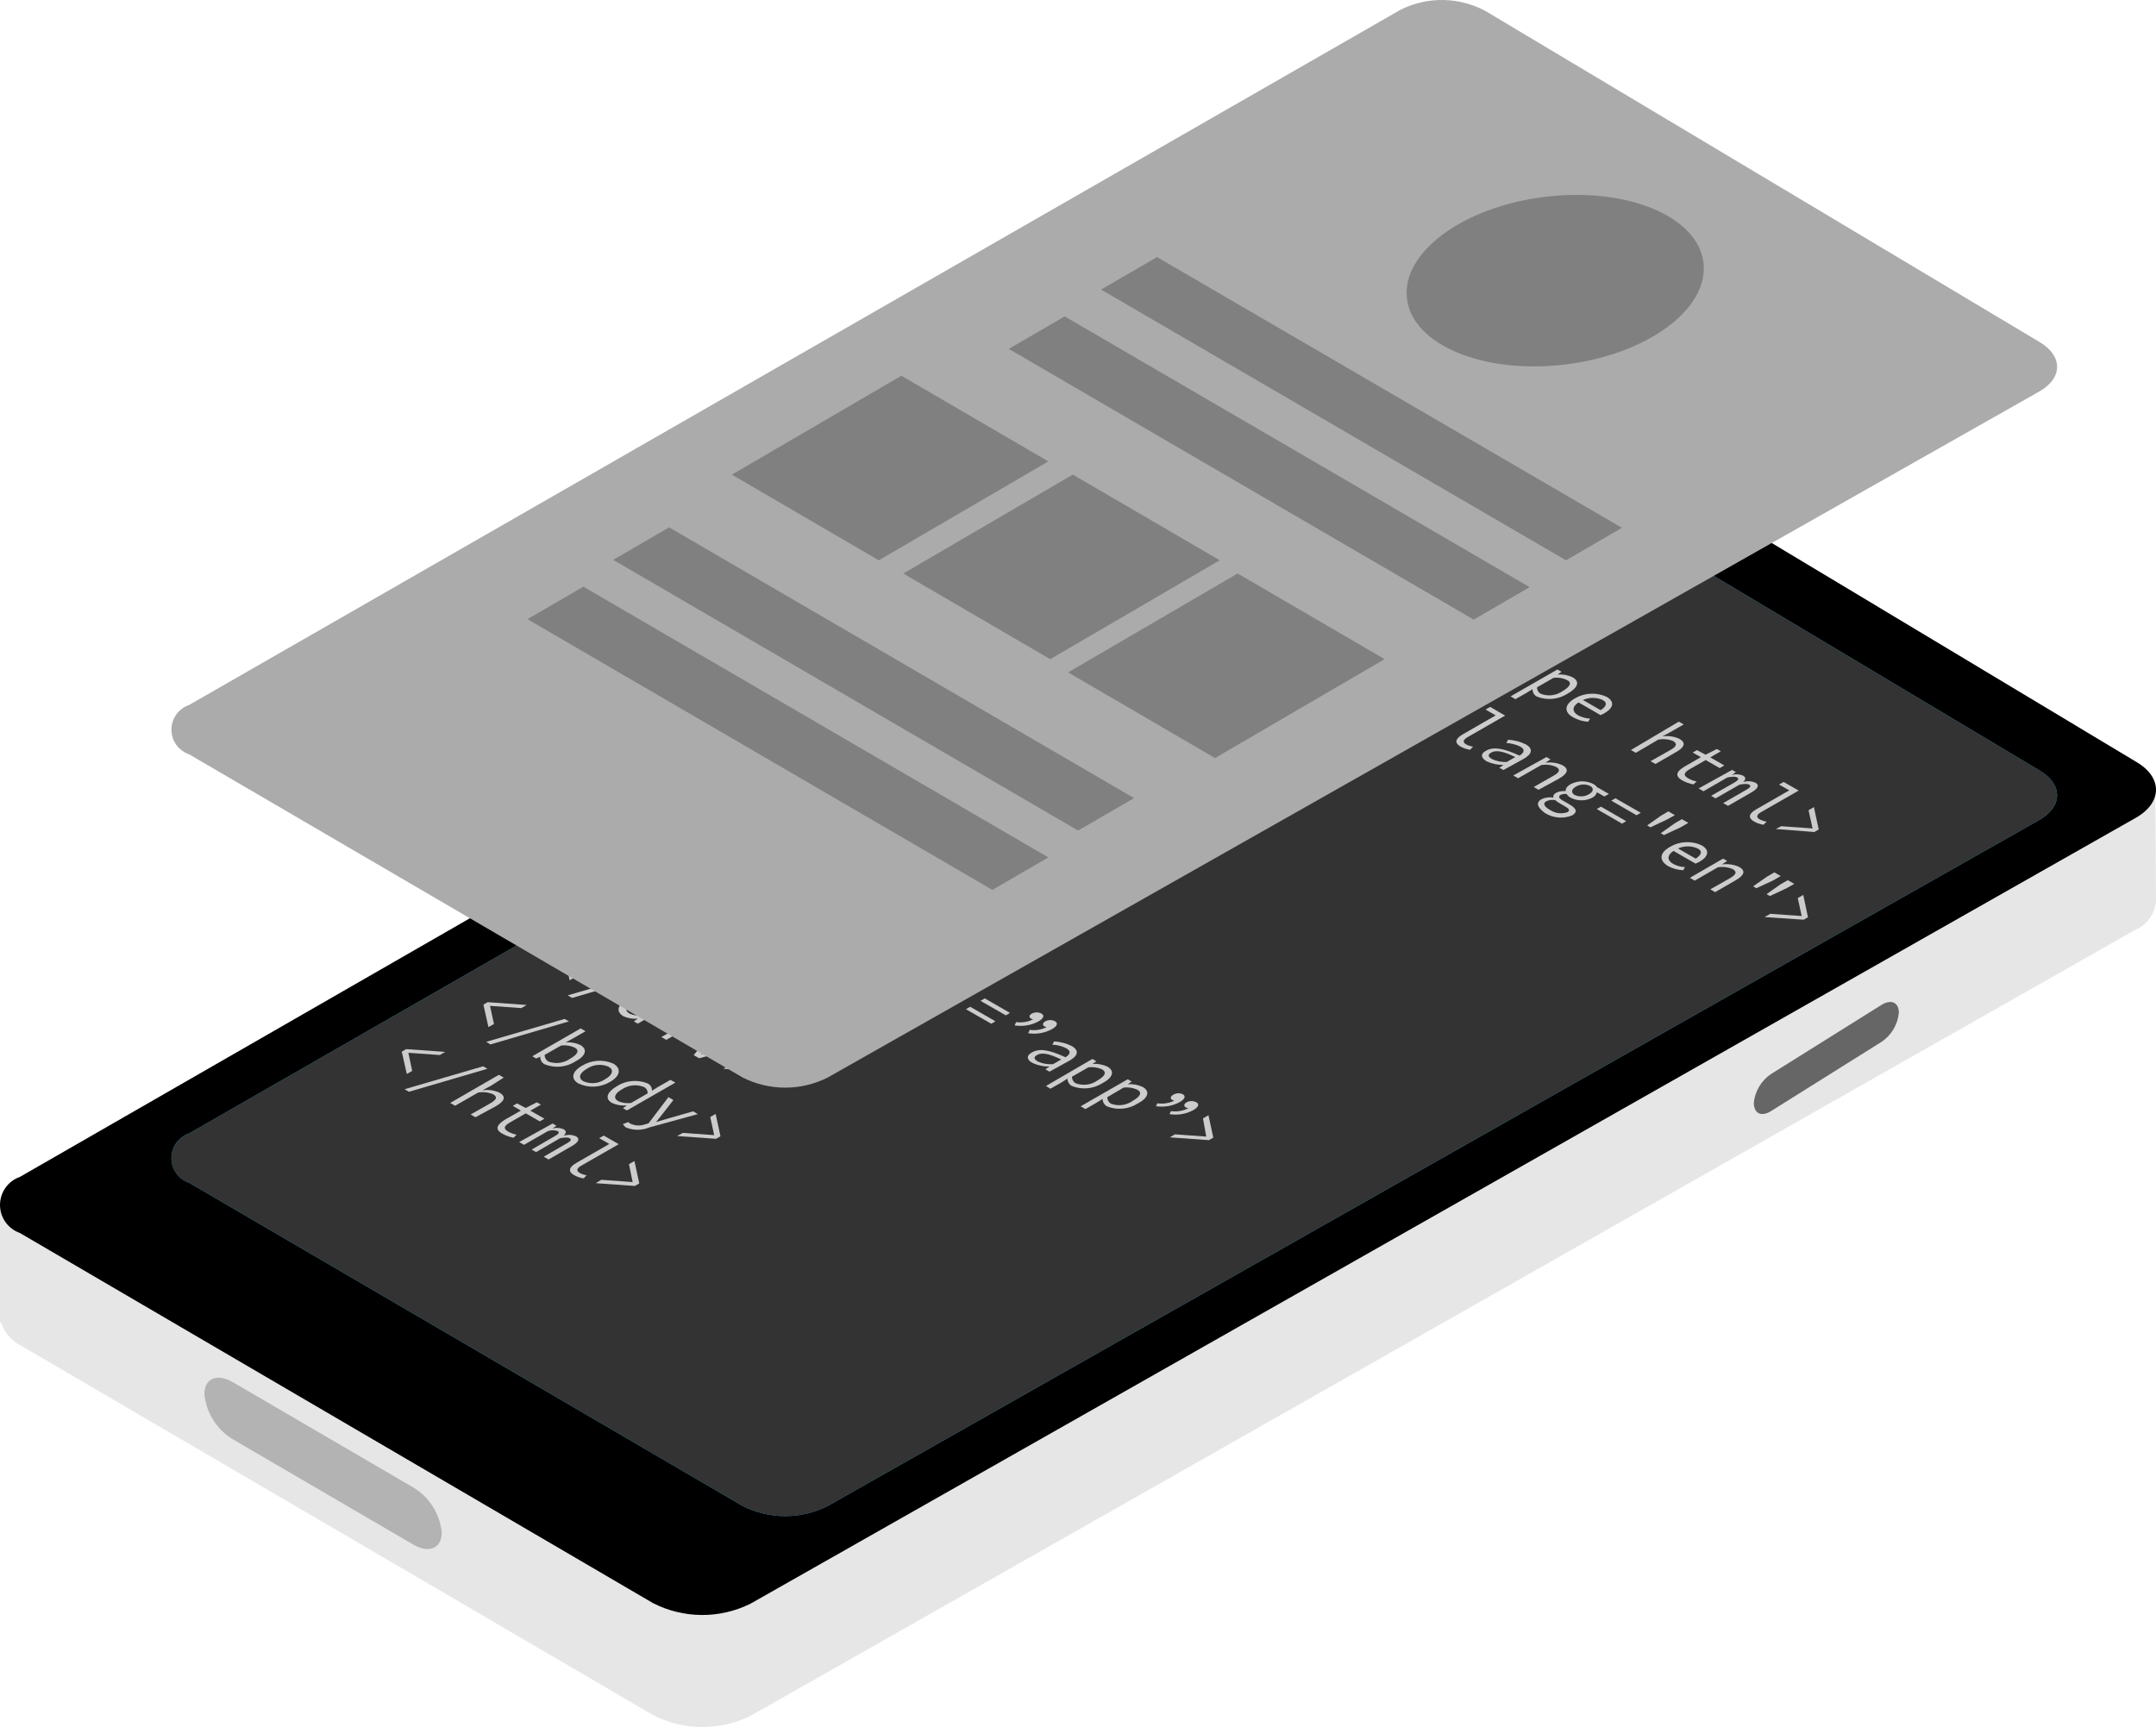 <?xml version="1.0" encoding="UTF-8"?>
<svg width="327px" height="262px" viewBox="0 0 327 262" version="1.1" xmlns="http://www.w3.org/2000/svg" xmlns:xlink="http://www.w3.org/1999/xlink">
    <!-- Generator: Sketch 53.2 (72643) - https://sketchapp.com -->
    <title>dev-illustration-3</title>
    <desc>Created with Sketch.</desc>
    <g id="wireframes-v3" stroke="none" stroke-width="1" fill="none" fill-rule="evenodd">
        <g id="Desktop-Copy-30" transform="translate(-615, -205)" fill-rule="nonzero">
            <g id="Introduction" transform="translate(80, 80)">
                <g id="hero" transform="translate(0, 125)">
                    <g id="dev-illustration-3" transform="translate(535, 0)">
                        <path d="M327,136.713 L327,136.713 L326.898,120.524 L295.969,115.66 L227.844,74.848 C223.261,72.433 217.79,72.382 213.163,74.712 L64.991,159.942 L0,183.579 L0,200.584 L0.204,200.686 C0.675,202.161 1.718,203.386 3.1,204.087 L99.088,260.204 C103.718,262.568 109.197,262.6 113.854,260.289 L323.849,141.066 C325.629,140.313 326.843,138.636 327,136.713 Z" id="Path" fill="#E6E6E6"></path>
                        <path d="M62.714,234.336 L35.286,218.327 C32.869,216.865 31.279,214.333 31,211.5 L31,211.5 C31,209.109 32.92,208.295 35.286,209.664 L62.714,225.673 C65.131,227.135 66.721,229.667 67,232.5 L67,232.5 C67,234.891 65.08,235.705 62.714,234.336 Z" id="Path" fill="#B3B3B3"></path>
                        <path d="M268.623,168.551 L285.377,158.05 C286.867,157.051 287.831,155.429 288,153.634 L288,153.634 C288,152.066 286.815,151.537 285.377,152.441 L268.623,162.925 C267.154,163.912 266.193,165.504 266,167.272 L266,167.272 C266,168.977 267.185,169.455 268.623,168.551 Z" id="Path" fill="#666666"></path>
                        <path d="M213.18,57.722 L3.018,178.54 C1.21,179.174 1.93902883e-15,180.88 0,182.794 C-1.93902883e-15,184.708 1.21,186.413 3.018,187.048 L99.051,243.203 C103.683,245.569 109.165,245.6 113.824,243.288 L323.901,124.086 C327.99,121.772 328.041,117.926 324.003,115.578 L227.868,57.841 C223.28,55.429 217.806,55.385 213.18,57.722 Z" id="Path" fill="#000000"></path>
                        <path d="M212.456,66.458 L28.671,171.954 C27.073,172.5 26,174.001 26,175.689 C26,177.376 27.073,178.877 28.671,179.424 L112.638,228.462 C116.696,230.513 121.486,230.513 125.543,228.462 L309.295,124.396 C312.87,122.371 312.904,119.019 309.38,116.909 L225.293,66.662 C221.3,64.52 216.516,64.444 212.456,66.458 Z" id="Path" fill="#29ABE2"></path>
                        <path d="M212.456,66.458 L28.671,171.954 C27.073,172.5 26,174.001 26,175.689 C26,177.376 27.073,178.877 28.671,179.424 L112.638,228.462 C116.696,230.513 121.486,230.513 125.543,228.462 L309.295,124.396 C312.87,122.371 312.904,119.019 309.38,116.909 L225.293,66.662 C221.3,64.52 216.516,64.444 212.456,66.458 Z" id="Path" fill="#333333"></path>
                        <g id="Group" transform="translate(60, 80)" fill="#CCCCCC">
                            <polygon id="Path" points="137.032 1.22 137.696 0.847 143.631 1.271 142.866 1.695 138.104 1.356 138.104 1.356 138.699 4.102 137.866 4.576"></polygon>
                            <path d="M140.927,6.254 C141.385,6.013 141.932,6.013 142.39,6.254 C142.73,6.458 142.747,6.797 142.254,7.085 C141.796,7.326 141.249,7.326 140.791,7.085 C140.434,6.881 140.434,6.525 140.927,6.254 Z M146.506,3.39 L147.458,2.831 L148.19,3.254 L147.203,3.797 L143.563,5.78 L143.053,5.492 L146.506,3.39 Z" id="Shape"></path>
                            <path d="M146.625,7.424 C148.006,6.573 149.711,6.428 151.217,7.034 C151.651,7.231 151.916,7.678 151.88,8.153 L151.88,8.153 L152.765,7.61 L154.704,6.492 L155.435,6.915 L148.088,11.153 L147.492,10.797 L148.088,10.373 L148.088,10.373 C147.338,10.449 146.581,10.327 145.894,10.017 C144.754,9.373 144.941,8.475 146.625,7.424 Z M148.717,9.966 L151.2,8.475 C151.248,8.065 151.029,7.67 150.656,7.492 C149.579,7.068 148.363,7.188 147.39,7.814 C146.2,8.492 145.962,9.186 146.761,9.644 C147.369,9.935 148.047,10.047 148.717,9.966 L148.717,9.966 Z" id="Shape"></path>
                            <path d="M151.982,10.508 C153.429,9.627 155.219,9.519 156.762,10.22 C157.901,10.881 157.935,12.017 156.268,12.983 C154.824,13.853 153.041,13.954 151.506,13.254 C150.35,12.593 150.316,11.475 151.982,10.508 Z M155.503,12.542 C156.66,11.881 156.881,11.119 156.047,10.644 C154.941,10.13 153.642,10.246 152.646,10.949 C151.506,11.61 151.302,12.373 152.118,12.847 C153.223,13.338 154.504,13.222 155.503,12.542 L155.503,12.542 Z" id="Shape"></path>
                            <path d="M157.51,13.695 C159.075,12.777 161.006,12.732 162.612,13.576 C163.327,13.983 163.514,14.458 163.463,14.898 L162.561,15 C162.563,14.573 162.318,14.184 161.932,14 C160.786,13.427 159.425,13.478 158.326,14.136 C157.17,14.797 157.085,15.627 158.088,16.186 C158.693,16.491 159.368,16.632 160.044,16.593 L159.823,17.119 C158.957,17.152 158.096,16.966 157.323,16.576 C155.911,15.797 155.843,14.661 157.51,13.695 Z" id="Path"></path>
                            <path d="M163.446,17.746 L165.827,16.373 L164.585,15.661 L165.231,15.305 L166.541,16 L168.242,15.119 L168.854,15.475 L167.255,16.407 L169.381,17.627 L168.684,18.017 L166.558,16.797 L164.177,18.169 C163.276,18.695 163.071,19.102 163.922,19.593 C164.316,19.808 164.74,19.962 165.18,20.051 L164.704,20.508 C164.109,20.396 163.534,20.19 163.003,19.898 C161.779,19.169 162.204,18.458 163.446,17.746 Z" id="Path"></path>
                            <path d="M163.565,22.407 L164.398,22.102 C164.482,22.217 164.593,22.31 164.721,22.373 C165.439,22.674 166.249,22.674 166.966,22.373 L167.46,22.237 L170.47,18.186 L171.218,18.627 L169.517,20.814 L168.599,21.966 L168.599,21.966 L170.521,21.39 L174.229,20.339 L174.943,20.746 L167.596,22.763 C166.449,23.25 165.153,23.25 164.007,22.763 C163.836,22.677 163.685,22.555 163.565,22.407 L163.565,22.407 Z" id="Path"></path>
                            <path d="M176.219,21.559 L176.831,21.915 L176.253,22.322 L176.253,22.322 C177.031,22.267 177.81,22.413 178.515,22.746 C179.688,23.407 179.314,24.339 177.749,25.237 C176.352,26.128 174.608,26.286 173.072,25.661 C172.667,25.437 172.423,25.004 172.443,24.542 L172.443,24.542 L171.541,25.102 L169.841,26.068 L169.109,25.644 L176.219,21.559 Z M177.018,24.831 C178.106,24.186 178.498,23.559 177.63,23.136 C177.001,22.855 176.308,22.749 175.623,22.831 L173.123,24.271 C173.114,24.682 173.338,25.062 173.701,25.254 C174.808,25.679 176.055,25.519 177.018,24.831 L177.018,24.831 Z" id="Shape"></path>
                            <path d="M178.855,25.949 C180.329,25.087 182.133,24.998 183.685,25.712 C184.944,26.441 184.723,27.407 183.311,28.22 L182.767,28.492 L179.093,26.373 L179.756,26 L182.988,27.864 L182.563,27.864 C183.753,27.186 183.821,26.559 183.039,26.169 C181.931,25.696 180.661,25.791 179.637,26.424 C178.345,27.169 178.413,27.966 179.365,28.525 C179.923,28.817 180.538,28.985 181.168,29.017 L180.879,29.492 C180.071,29.446 179.285,29.214 178.583,28.814 C177.239,28.068 177.188,26.915 178.855,25.949 Z" id="Path"></path>
                            <path d="M194.621,29.475 L195.369,29.898 L193.363,31.051 L192.121,31.712 L192.121,31.712 C193.006,31.586 193.909,31.715 194.723,32.085 C195.744,32.678 195.523,33.356 194.196,34.102 L191.083,35.898 L190.335,35.475 L193.346,33.78 C194.298,33.237 194.451,32.814 193.737,32.407 C193.028,32.132 192.256,32.061 191.509,32.203 L188.107,34.203 L187.359,33.78 L194.621,29.475 Z" id="Path"></path>
                            <path d="M195.591,36.237 L197.972,34.864 L196.73,34.169 L197.376,33.797 L198.686,34.492 L200.387,33.627 L200.999,33.966 L199.4,34.898 L201.526,36.119 L200.829,36.525 L198.703,35.305 L196.322,36.661 C195.42,37.186 195.216,37.593 196.067,38.085 C196.457,38.307 196.883,38.462 197.325,38.542 L196.849,39 C196.253,38.888 195.679,38.682 195.148,38.39 C193.89,37.661 194.349,36.949 195.591,36.237 Z" id="Path"></path>
                            <path d="M202.7,36.797 L203.278,37.136 L202.683,37.559 L202.683,37.559 C203.246,37.396 203.849,37.438 204.384,37.678 C204.826,37.932 204.792,38.254 204.384,38.644 C204.998,38.447 205.665,38.483 206.254,38.746 C206.867,39.085 206.68,39.61 205.676,40.186 L202.088,42.254 L201.356,41.831 L204.894,39.797 C205.472,39.475 205.625,39.203 205.302,39.034 C204.979,38.864 204.571,38.915 203.839,39.034 L200.2,41.119 L199.519,40.729 L203.057,38.712 C203.618,38.373 203.805,38.136 203.482,37.949 C203.159,37.763 202.717,37.814 201.986,37.949 L198.363,40.034 L197.631,39.61 L202.7,36.797 Z" id="Path"></path>
                            <path d="M206.391,42.763 L211.374,39.898 L209.826,39.017 L210.523,38.627 L212.803,39.932 L207.071,43.22 C206.357,43.644 206.374,44.017 206.901,44.305 C207.225,44.476 207.576,44.591 207.938,44.644 L207.479,45.119 C206.971,45.045 206.481,44.879 206.033,44.627 C205.098,44.068 205.2,43.441 206.391,42.763 Z" id="Path"></path>
                            <polygon id="Path" points="210.149 45.339 214.911 45.678 214.911 45.678 214.299 42.915 215.116 42.441 215.847 45.831 215.184 46.22 209.333 45.763"></polygon>
                            <polygon id="Path" points="124.668 8.356 125.331 7.966 131.25 8.39 130.433 8.864 125.671 8.525 125.671 8.525 126.266 11.271 125.45 11.746"></polygon>
                            <path d="M134.039,8.847 L134.77,9.271 L132.763,10.424 L131.539,11.085 L131.539,11.085 C132.417,10.962 133.312,11.085 134.124,11.441 C135.145,12.034 134.923,12.712 133.597,13.475 L130.518,15.254 L129.787,14.814 L132.78,13.119 C133.733,12.559 133.886,12.153 133.189,11.746 C132.478,11.434 131.691,11.339 130.927,11.475 L127.423,13.559 L126.692,13.136 L134.039,8.847 Z" id="Path"></path>
                            <path d="M135.009,15.61 L137.373,14.254 L136.148,13.542 L136.777,13.169 L138.087,13.864 L139.788,13 L140.4,13.356 L138.699,14.271 L140.825,15.492 L140.145,15.898 L138.019,14.678 L135.621,16.051 C134.736,16.559 134.532,16.983 135.366,17.458 C135.758,17.68 136.183,17.84 136.624,17.932 L136.165,18.373 C135.57,18.265 134.996,18.065 134.464,17.78 C133.342,17.034 133.767,16.322 135.009,15.61 Z" id="Path"></path>
                            <path d="M142.101,16.169 L142.696,16.508 L142.101,16.932 L142.101,16.932 C142.664,16.769 143.267,16.811 143.802,17.051 C144.227,17.305 144.21,17.627 143.802,18.034 C144.408,17.797 145.083,17.797 145.689,18.034 C146.302,18.373 146.098,18.898 145.111,19.475 L141.523,21.542 L140.791,21.119 L144.312,19.085 C144.89,18.763 145.043,18.508 144.72,18.322 C144.397,18.136 144.006,18.203 143.257,18.322 L139.618,20.424 L138.954,20.034 L142.475,18 C143.053,17.661 143.223,17.424 142.9,17.237 C142.422,17.065 141.899,17.065 141.42,17.237 L137.764,19.475 L137.032,19.051 L142.101,16.169 Z" id="Path"></path>
                            <path d="M145.809,22.136 L150.775,19.271 L149.244,18.39 L149.941,18 L152.203,19.305 L146.489,22.593 C145.757,23.017 145.791,23.39 146.302,23.678 C146.622,23.856 146.975,23.971 147.339,24.017 L146.897,24.492 C146.384,24.415 145.889,24.249 145.434,24 C144.567,23.475 144.567,22.814 145.809,22.136 Z" id="Path"></path>
                            <path d="M154.414,22.169 L155.537,21.508 L156.472,22.034 L155.316,22.678 L152.765,23.881 L152.271,23.593 L154.414,22.169 Z M156.455,23.356 L157.578,22.695 L158.564,23.254 L157.425,23.915 L154.874,25.102 L154.363,24.831 L156.455,23.356 Z" id="Shape"></path>
                            <path d="M161.881,31.39 L166.847,28.525 L165.317,27.644 L166.014,27.237 L168.276,28.559 L162.561,31.847 C161.83,32.271 161.864,32.644 162.374,32.932 C162.698,33.103 163.049,33.218 163.412,33.271 L162.969,33.746 C162.456,33.67 161.961,33.503 161.507,33.254 C160.588,32.712 160.69,32.068 161.881,31.39 Z" id="Path"></path>
                            <path d="M165.368,33.898 C166.49,33.254 167.953,33.475 170.47,34.627 C171.116,34.22 171.405,33.729 170.572,33.254 C169.91,32.942 169.194,32.757 168.463,32.712 L168.735,32.22 C169.663,32.273 170.57,32.509 171.405,32.915 C172.596,33.593 172.358,34.407 171.099,35.119 L168.021,36.814 L167.409,36.475 L168.038,36.034 L168.038,36.034 C167.177,36.052 166.323,35.878 165.538,35.525 C164.619,35.034 164.483,34.356 165.368,33.898 Z M168.531,35.593 L169.824,34.847 C167.817,33.864 166.83,33.797 166.167,34.169 C165.504,34.542 165.81,34.881 166.32,35.169 C167.012,35.487 167.77,35.632 168.531,35.593 L168.531,35.593 Z" id="Shape"></path>
                            <path d="M174.552,34.847 L175.164,35.203 L174.382,35.712 L174.382,35.712 C175.267,35.586 176.17,35.715 176.984,36.085 C178.021,36.678 177.783,37.356 176.457,38.119 L173.344,39.814 L172.613,39.39 L175.606,37.695 C176.559,37.153 176.712,36.729 176.014,36.339 C175.304,36.027 174.517,35.933 173.752,36.068 L170.249,38.068 L169.517,37.644 L174.552,34.847 Z" id="Path"></path>
                            <path d="M173.803,41.237 C174.371,40.975 175.007,40.892 175.623,41 L175.623,41 C175.521,40.78 175.623,40.508 175.997,40.271 C176.447,40.058 176.947,39.97 177.443,40.017 L177.443,40.017 C177.443,39.695 177.613,39.305 178.209,38.966 C179.303,38.382 180.618,38.382 181.712,38.966 C181.914,39.072 182.088,39.223 182.222,39.407 L184.025,40.441 L183.328,40.831 L182.205,40.186 C182.108,40.529 181.874,40.816 181.559,40.983 C180.499,41.559 179.218,41.559 178.157,40.983 C177.933,40.858 177.746,40.677 177.613,40.458 C177.3,40.408 176.98,40.455 176.695,40.593 C176.304,40.814 176.44,41.119 177.018,41.441 L177.987,42 C179.11,42.644 179.314,43.153 178.464,43.695 C177.096,44.254 175.542,44.115 174.297,43.322 C173.14,42.458 172.919,41.746 173.803,41.237 Z M177.715,43.22 C178.191,42.949 177.987,42.678 177.324,42.305 L176.474,41.814 C176.264,41.697 176.069,41.555 175.895,41.39 C175.43,41.292 174.945,41.352 174.518,41.559 C173.991,41.864 174.144,42.322 175.079,42.864 C175.853,43.39 176.829,43.521 177.715,43.22 L177.715,43.22 Z M181.015,40.475 C181.712,40.085 181.746,39.542 181.185,39.237 C180.488,38.907 179.671,38.945 179.008,39.339 C178.294,39.746 178.277,40.271 178.821,40.593 C179.525,40.924 180.35,40.88 181.015,40.475 Z" id="Shape"></path>
                            <path d="M182.818,42.373 L186.644,44.576 L186.015,44.949 L182.171,42.729 L182.818,42.373 Z M185.012,41.102 L188.855,43.305 L188.209,43.678 L184.382,41.458 L185.012,41.102 Z" id="Shape"></path>
                            <path d="M191.917,43.746 L193.039,43.085 L194.026,43.661 L192.869,44.305 L190.318,45.508 L189.825,45.22 L191.917,43.746 Z M193.958,44.932 L195.08,44.271 L196.067,44.831 L194.927,45.492 L192.376,46.678 L191.883,46.407 L193.958,44.932 Z" id="Shape"></path>
                            <path d="M193.26,48.492 C194.733,47.603 196.555,47.513 198.108,48.254 C199.349,48.966 199.145,49.949 197.734,50.746 C197.552,50.847 197.364,50.937 197.172,51.017 L193.516,48.915 L194.179,48.525 L197.41,50.39 L196.985,50.39 C198.159,49.695 198.244,49.068 197.444,48.695 C196.337,48.221 195.067,48.316 194.043,48.949 C192.75,49.712 192.818,50.508 193.788,51.068 C194.34,51.356 194.95,51.518 195.574,51.542 L195.284,52.017 C194.495,51.98 193.723,51.772 193.022,51.407 C191.662,50.593 191.594,49.441 193.26,48.492 Z" id="Path"></path>
                            <path d="M201.339,50.254 L201.951,50.61 L201.169,51.136 L201.169,51.136 C202.054,51.018 202.955,51.147 203.771,51.508 C204.809,52.102 204.571,52.78 203.244,53.542 L200.132,55.339 L199.4,54.915 L202.394,53.22 C203.346,52.661 203.499,52.254 202.802,51.847 C202.089,51.544 201.304,51.45 200.54,51.576 L197.036,53.593 L196.305,53.169 L201.339,50.254 Z" id="Path"></path>
                            <path d="M207.989,53 L209.112,52.339 L210.081,52.898 L208.942,53.559 L206.391,54.746 L205.897,54.458 L207.989,53 Z M210.03,54.169 L211.153,53.525 L212.139,54.085 L211,54.729 L208.449,55.932 L207.938,55.644 L210.03,54.169 Z" id="Shape"></path>
                            <polygon id="Path" points="208.5 58.627 213.262 58.966 213.262 58.966 212.666 56.237 213.5 55.763 214.214 59.153 213.568 59.525 207.632 59.119"></polygon>
                            <polygon id="Path" points="99.921 22.593 100.585 22.203 106.503 22.627 105.687 23.102 100.925 22.763 100.925 22.763 101.52 25.508 100.704 25.983"></polygon>
                            <path d="M109.293,23.085 L110.024,23.508 L108.034,24.661 L106.792,25.322 L106.792,25.322 C107.671,25.199 108.566,25.323 109.378,25.678 C110.415,26.271 110.177,26.949 108.867,27.712 L105.738,29.508 L105.007,29.068 L108,27.373 C108.952,26.831 109.106,26.424 108.408,26.017 C107.698,25.704 106.91,25.609 106.146,25.746 L102.643,27.763 L101.911,27.322 L109.293,23.085 Z" id="Path"></path>
                            <path d="M109.599,28.814 C111.073,27.951 112.877,27.863 114.429,28.576 C115.671,29.305 115.466,30.271 114.055,31.068 C113.875,31.177 113.687,31.273 113.494,31.356 L109.837,29.237 L110.551,28.814 L113.783,30.661 L113.357,30.661 C114.531,29.983 114.616,29.356 113.817,28.966 C112.712,28.477 111.435,28.573 110.415,29.22 C109.106,29.966 109.174,30.763 110.143,31.322 C110.7,31.616 111.316,31.784 111.946,31.814 L111.657,32.288 C110.86,32.248 110.082,32.034 109.378,31.661 C107.983,30.932 107.915,29.78 109.599,28.814 Z" id="Path"></path>
                            <path d="M113.834,32.661 C114.956,32.017 116.419,32.22 118.936,33.39 C119.582,32.983 119.889,32.492 119.038,32 C118.376,31.691 117.66,31.512 116.929,31.475 L117.218,30.983 C118.14,31.038 119.042,31.274 119.871,31.678 C121.062,32.356 120.824,33.153 119.565,33.881 L116.504,35.576 L115.892,35.22 L116.504,34.797 L116.504,34.797 C115.643,34.815 114.789,34.641 114.004,34.288 C113.085,33.898 112.949,33.169 113.834,32.661 Z M116.997,34.475 L118.29,33.712 C116.283,32.746 115.296,32.661 114.633,33.051 C113.97,33.441 114.293,33.763 114.786,34.051 C115.481,34.36 116.237,34.505 116.997,34.475 L116.997,34.475 Z" id="Shape"></path>
                            <path d="M120.212,34.949 C121.597,34.093 123.31,33.948 124.821,34.559 C125.252,34.761 125.515,35.205 125.484,35.678 L125.484,35.678 L126.369,35.119 L128.29,34.017 L129.039,34.441 L121.691,38.661 L121.079,38.322 L121.674,37.898 L121.674,37.898 C120.919,37.966 120.159,37.844 119.463,37.542 C118.341,36.898 118.545,35.915 120.212,34.949 Z M122.304,37.492 L124.804,36.051 C124.849,35.637 124.623,35.241 124.243,35.068 C123.168,34.639 121.952,34.752 120.977,35.373 C119.786,36.068 119.548,36.763 120.348,37.22 C120.963,37.484 121.639,37.578 122.304,37.492 L122.304,37.492 Z" id="Shape"></path>
                            <polygon id="Path" points="124.821 38.983 129.583 39.322 129.583 39.322 128.988 36.576 129.821 36.102 130.552 39.492 129.889 39.864 123.953 39.441"></polygon>
                            <path d="M86.094,31.559 C86.579,31.267 87.179,31.235 87.693,31.475 C88.084,31.695 88.05,32.102 87.54,32.39 C87.04,32.655 86.44,32.655 85.941,32.39 C85.533,32.203 85.567,31.864 86.094,31.559 Z" id="Path"></path>
                            <path d="M91.451,34.644 C91.951,34.379 92.55,34.379 93.05,34.644 C93.441,34.864 93.407,35.254 92.897,35.559 C92.397,35.824 91.798,35.824 91.298,35.559 C90.89,35.339 90.924,34.949 91.451,34.644 Z" id="Path"></path>
                            <path d="M96.809,37.729 C97.294,37.437 97.894,37.405 98.408,37.644 C98.799,37.864 98.765,38.254 98.254,38.559 C97.755,38.824 97.155,38.824 96.656,38.559 C96.248,38.407 96.282,38.034 96.809,37.729 Z" id="Path"></path>
                            <polygon id="Path" points="75.175 36.814 75.838 36.441 81.757 36.864 80.94 37.339 76.178 37 76.178 37 76.757 39.746 75.94 40.22"></polygon>
                            <polygon id="Path" points="87.506 38.983 88.169 39.356 76.263 42.847 75.6 42.458"></polygon>
                            <path d="M89.904,40.407 L90.635,40.831 L88.645,41.983 L87.403,42.644 L87.403,42.644 C88.282,42.504 89.182,42.628 89.989,43 C91.026,43.593 90.788,44.271 89.461,45.034 L86.349,46.729 L85.618,46.305 L88.611,44.61 C89.563,44.068 89.717,43.644 89.019,43.237 C88.293,42.959 87.502,42.894 86.74,43.051 L83.339,45.051 L82.607,44.627 L89.904,40.407 Z" id="Path"></path>
                            <path d="M90.142,46.136 C91.616,45.273 93.42,45.185 94.972,45.898 C96.214,46.627 96.009,47.593 94.598,48.39 C94.425,48.497 94.243,48.588 94.054,48.661 L90.38,46.559 L91.043,46.186 L94.275,48.034 L93.849,48.034 C95.04,47.356 95.108,46.729 94.326,46.339 C93.221,45.847 91.942,45.943 90.924,46.593 C89.614,47.339 89.683,48.136 90.652,48.695 C91.213,48.979 91.827,49.147 92.455,49.186 L92.166,49.661 C91.369,49.621 90.591,49.407 89.887,49.034 C88.594,48.254 88.526,47.102 90.142,46.136 Z" id="Path"></path>
                            <path d="M94.462,49.983 C95.584,49.339 97.03,49.542 99.479,50.712 C100.125,50.305 100.431,49.814 99.581,49.322 C98.918,49.015 98.202,48.836 97.472,48.797 L97.761,48.288 C98.684,48.349 99.586,48.591 100.414,49 C101.605,49.678 101.367,50.475 100.108,51.203 L97.047,52.898 L96.435,52.542 L97.047,52.119 L97.047,52.119 C96.184,52.14 95.328,51.96 94.547,51.593 C93.696,51.186 93.543,50.492 94.462,49.983 Z M97.608,51.78 L98.918,51.034 C96.894,50.068 95.907,49.983 95.244,50.356 C94.581,50.729 94.887,51.085 95.397,51.373 C96.093,51.675 96.85,51.814 97.608,51.78 Z" id="Shape"></path>
                            <path d="M100.823,52.271 C102.213,51.409 103.933,51.264 105.449,51.881 C105.88,52.083 106.143,52.527 106.112,53 L106.112,53 L106.997,52.441 L108.85,51.356 L109.599,51.78 L102.319,55.932 L101.707,55.593 L102.319,55.169 L102.319,55.169 C101.564,55.237 100.804,55.115 100.108,54.814 C98.952,54.237 99.156,53.237 100.823,52.271 Z M102.915,54.797 L105.449,53.373 C105.499,52.958 105.272,52.559 104.888,52.39 C103.819,51.961 102.608,52.075 101.639,52.695 C100.431,53.39 100.21,54.085 100.993,54.542 C101.598,54.8 102.263,54.888 102.915,54.797 L102.915,54.797 Z" id="Shape"></path>
                            <polygon id="Path" points="105.449 56.271 110.211 56.61 110.211 56.61 109.616 53.864 110.449 53.39 111.18 56.78 110.517 57.169 104.581 56.746"></polygon>
                            <polygon id="Path" points="62.793 43.949 63.456 43.559 69.392 44.068 68.559 44.542 63.797 44.203 63.797 44.203 64.392 46.949 63.558 47.424"></polygon>
                            <path d="M66.076,48.746 L66.076,48.746 L65.446,49.017 L64.851,48.678 L72.198,44.458 L72.947,44.881 L70.94,46.034 L69.936,46.576 L69.936,46.576 C70.695,46.509 71.458,46.643 72.147,46.966 C73.321,47.644 72.947,48.661 71.399,49.475 C70.009,50.365 68.272,50.529 66.739,49.915 C66.309,49.686 66.051,49.231 66.076,48.746 Z M70.634,49.034 C71.739,48.407 72.113,47.78 71.246,47.339 C70.617,47.058 69.923,46.953 69.239,47.034 L66.739,48.475 C66.73,48.894 66.961,49.281 67.334,49.475 C68.44,49.879 69.674,49.714 70.634,49.034 Z" id="Shape"></path>
                            <path d="M72.386,50.136 C73.832,49.254 75.623,49.146 77.165,49.847 C78.304,50.508 78.338,51.644 76.671,52.61 C75.227,53.48 73.444,53.581 71.909,52.881 C70.77,52.22 70.719,51.102 72.386,50.136 Z M75.906,52.169 C77.063,51.508 77.284,50.746 76.45,50.271 C75.344,49.757 74.046,49.874 73.049,50.576 C71.909,51.237 71.705,52 72.539,52.475 C73.636,52.975 74.917,52.859 75.906,52.169 Z" id="Shape"></path>
                            <path d="M77.743,53.22 C79.129,52.364 80.841,52.219 82.352,52.831 C82.78,53.035 83.042,53.477 83.015,53.949 L83.015,53.949 L83.883,53.39 L85.822,52.288 L86.553,52.712 L79.24,56.949 L78.627,56.61 L79.223,56.186 L79.223,56.186 C78.473,56.261 77.716,56.139 77.029,55.831 C75.872,55.169 76.076,54.237 77.743,53.22 Z M79.835,55.763 L82.335,54.322 C82.37,53.91 82.147,53.52 81.774,53.339 C80.698,52.906 79.478,53.027 78.508,53.661 C77.318,54.339 77.08,55.034 77.879,55.492 C78.492,55.765 79.17,55.859 79.835,55.763 Z" id="Shape"></path>
                            <path d="M78.61,58.966 L79.444,58.661 C79.537,58.768 79.646,58.859 79.767,58.932 C80.487,59.224 81.292,59.224 82.012,58.932 L82.505,58.78 L85.516,54.729 L86.264,55.169 L84.563,57.356 L83.645,58.508 L83.645,58.508 L85.567,57.949 L89.274,56.898 L89.989,57.305 L82.658,59.407 C81.51,59.884 80.218,59.884 79.07,59.407 C78.888,59.293 78.731,59.143 78.61,58.966 Z" id="Path"></path>
                            <polygon id="Path" points="87.693 60.305 92.455 60.644 92.455 60.644 91.843 57.881 92.659 57.407 93.39 60.797 92.727 61.186 86.808 60.763"></polygon>
                            <polygon id="Path" points="50.428 51.051 51.024 50.678 56.942 51.102 56.126 51.576 51.364 51.237 51.364 51.237 51.942 53.983 51.126 54.458"></polygon>
                            <path d="M54.646,54.237 C56.035,53.386 57.747,53.248 59.255,53.864 C59.691,54.052 59.958,54.495 59.919,54.966 L59.919,54.966 L60.803,54.424 L62.725,53.305 L63.473,53.729 L56.126,57.915 L55.531,57.627 L56.143,57.22 L56.143,57.22 C55.391,57.292 54.634,57.163 53.949,56.847 C52.724,56.119 52.98,55.136 54.646,54.237 Z M56.755,56.78 L59.238,55.339 C59.281,54.93 59.064,54.538 58.694,54.356 C57.617,53.932 56.401,54.052 55.429,54.678 C54.221,55.356 54,56.051 54.782,56.508 C55.405,56.77 56.092,56.841 56.755,56.712 L56.755,56.78 Z" id="Shape"></path>
                            <path d="M64.12,57.525 L62.096,56.356 L62.793,55.966 L65.548,57.542 L60.446,60.441 L59.698,60 L64.12,57.525 Z M66.229,55.932 C66.615,55.721 67.083,55.721 67.47,55.932 C67.81,56.119 67.793,56.424 67.47,56.644 C67.077,56.855 66.604,56.855 66.212,56.644 C65.803,56.492 65.82,56.203 66.229,55.932 Z" id="Shape"></path>
                            <path d="M67.793,58.847 L68.559,59.271 L66.722,61.492 L65.718,62.627 L65.718,62.627 C66.348,62.424 66.994,62.22 67.674,62.034 L71.552,61.017 L72.266,61.424 L65.463,63.271 L64.63,62.712 L67.793,58.847 Z" id="Path"></path>
                            <path d="M80.175,66.763 L78.236,65.61 L78.934,65.22 L81.689,66.797 L76.535,69.678 L75.787,69.254 L80.175,66.763 Z M82.284,65.22 C82.677,65.009 83.15,65.009 83.543,65.22 C83.883,65.424 83.866,65.712 83.543,65.949 C83.15,66.16 82.677,66.16 82.284,65.949 C81.876,65.746 81.893,65.441 82.284,65.22 Z" id="Shape"></path>
                            <path d="M81.434,69.593 C82.814,68.72 84.535,68.575 86.043,69.203 C86.477,69.401 86.742,69.847 86.706,70.322 L86.706,70.322 L87.591,69.78 L89.512,68.678 L90.261,69.102 L82.913,73.322 L82.301,72.966 L82.913,72.559 L82.913,72.559 C82.162,72.632 81.404,72.503 80.719,72.186 C79.563,71.525 79.767,70.542 81.434,69.593 Z M83.526,72.119 L86.026,70.695 C86.073,70.276 85.847,69.874 85.465,69.695 C84.393,69.271 83.182,69.391 82.216,70.017 C81.009,70.712 80.787,71.39 81.57,71.847 C82.18,72.129 82.861,72.223 83.526,72.119 Z" id="Shape"></path>
                            <path d="M87.148,72.729 L90.975,74.932 L90.346,75.305 L86.502,73.102 L87.148,72.729 Z M89.359,71.458 L93.186,73.661 L92.557,74.034 L88.713,71.831 L89.359,71.458 Z" id="Shape"></path>
                            <path d="M94.122,75.051 C95.058,75.19 96.015,75.017 96.843,74.559 L97.472,74 L97.268,74.678 C96.972,74.709 96.673,74.662 96.401,74.542 C96.026,74.339 96.06,74 96.503,73.763 C96.96,73.522 97.508,73.522 97.965,73.763 C98.442,74.034 98.306,74.492 97.506,74.949 C96.4,75.547 95.126,75.761 93.883,75.559 L94.122,75.051 Z M96.18,76.237 C97.116,76.368 98.07,76.195 98.901,75.746 L99.53,75.186 L99.326,75.864 C99.024,75.899 98.719,75.852 98.442,75.729 C98.067,75.508 98.118,75.186 98.561,74.932 C99.017,74.688 99.567,74.688 100.023,74.932 C100.5,75.22 100.363,75.661 99.564,76.119 C98.459,76.721 97.185,76.941 95.941,76.746 L96.18,76.237 Z" id="Shape"></path>
                            <path d="M96.503,79.661 C97.625,79.017 99.071,79.22 101.605,80.39 C102.268,79.983 102.557,79.492 101.707,79.017 C101.049,78.695 100.331,78.51 99.598,78.475 L99.887,77.983 C100.809,78.038 101.711,78.274 102.54,78.678 C103.731,79.356 103.493,80.169 102.251,80.881 L99.173,82.576 L98.561,82.22 L99.173,81.797 L99.173,81.797 C98.312,81.815 97.458,81.641 96.673,81.288 C95.737,80.831 95.601,80.153 96.503,79.661 Z M99.649,81.475 L100.959,80.729 C98.935,79.746 97.948,79.661 97.285,80.051 C96.622,80.441 96.945,80.763 97.438,81.051 C98.133,81.356 98.891,81.49 99.649,81.441 L99.649,81.475 Z" id="Shape"></path>
                            <path d="M105.687,80.644 L106.282,81 L105.704,81.39 L105.704,81.39 C106.482,81.343 107.259,81.488 107.966,81.814 C109.14,82.492 108.765,83.508 107.201,84.322 C105.812,85.201 104.083,85.359 102.557,84.746 C102.157,84.515 101.91,84.088 101.911,83.627 L101.911,83.627 L101.01,84.203 L99.309,85.169 L98.646,84.746 L105.687,80.644 Z M106.469,83.898 C107.575,83.271 107.949,82.644 107.099,82.203 C106.461,81.931 105.763,81.832 105.075,81.915 L102.591,83.339 C102.576,83.751 102.793,84.136 103.153,84.339 C104.263,84.755 105.508,84.59 106.469,83.898 L106.469,83.898 Z" id="Shape"></path>
                            <path d="M111.044,83.729 L111.64,84.068 L111.061,84.475 L111.061,84.475 C111.839,84.427 112.616,84.573 113.323,84.898 C114.497,85.576 114.123,86.593 112.558,87.407 C111.161,88.297 109.416,88.455 107.881,87.831 C107.48,87.6 107.234,87.173 107.235,86.712 L107.235,86.712 L106.333,87.271 L104.632,88.254 L103.901,87.831 L111.044,83.729 Z M111.827,86.983 C112.932,86.356 113.306,85.729 112.456,85.288 C111.819,85.016 111.122,84.911 110.432,84.983 L107.949,86.441 C107.934,86.852 108.15,87.238 108.51,87.441 C109.623,87.852 110.868,87.68 111.827,86.983 L111.827,86.983 Z" id="Shape"></path>
                            <path d="M115.551,87.373 C116.486,87.51 117.44,87.343 118.273,86.898 L118.902,86.322 L118.698,87 C118.403,87.046 118.102,87.005 117.831,86.881 C117.439,86.661 117.507,86.339 117.933,86.085 C118.375,85.814 118.924,85.782 119.395,86 C119.871,86.271 119.735,86.729 118.936,87.186 C117.832,87.79 116.557,88.011 115.313,87.814 L115.551,87.373 Z M117.609,88.559 C118.546,88.698 119.503,88.526 120.331,88.068 L120.96,87.508 L120.756,88.136 C120.456,88.164 120.153,88.124 119.871,88.017 C119.497,87.797 119.548,87.458 119.991,87.22 C120.447,86.976 120.996,86.976 121.453,87.22 C121.929,87.492 121.793,87.949 120.994,88.407 C119.89,89.011 118.613,89.226 117.371,89.017 L117.609,88.559 Z" id="Shape"></path>
                            <polygon id="Path" points="118.188 92.085 122.95 92.424 122.95 92.424 122.457 89.661 123.29 89.186 124.021 92.576 123.358 92.966 117.422 92.542"></polygon>
                            <path d="M36.601,60.034 C37.101,59.769 37.7,59.769 38.2,60.034 C38.591,60.254 38.557,60.661 38.047,60.949 C37.547,61.214 36.948,61.214 36.448,60.949 C36.04,60.729 36.074,60.339 36.601,60.034 Z" id="Path"></path>
                            <path d="M41.958,63.119 C42.458,62.853 43.057,62.853 43.557,63.119 C43.948,63.339 43.914,63.729 43.404,64.034 C42.904,64.299 42.305,64.299 41.805,64.034 C41.397,63.814 41.431,63.424 41.958,63.119 Z" id="Path"></path>
                            <path d="M47.316,66.203 C47.816,65.938 48.415,65.938 48.915,66.203 C49.306,66.424 49.272,66.814 48.762,67.119 C48.262,67.384 47.663,67.384 47.163,67.119 C46.755,66.881 46.789,66.508 47.316,66.203 Z" id="Path"></path>
                            <polygon id="Path" points="25.682 65.305 26.345 64.915 32.264 65.339 31.448 65.814 26.685 65.475 26.685 65.475 27.213 68.237 26.396 68.712"></polygon>
                            <polygon id="Path" points="38.013 67.525 38.676 67.898 26.77 71.39 26.107 71"></polygon>
                            <path d="M35.257,71.492 C36.657,70.663 38.369,70.55 39.866,71.186 C40.301,71.384 40.566,71.831 40.53,72.305 L40.53,72.305 L41.414,71.746 L43.336,70.644 L44.084,71.068 L36.737,75.288 L36.125,74.949 L36.737,74.525 L36.737,74.525 C35.987,74.602 35.23,74.479 34.543,74.169 C33.386,73.441 33.591,72.458 35.257,71.492 Z M37.417,74.034 L39.917,72.593 C39.965,72.183 39.747,71.788 39.373,71.61 C38.296,71.186 37.08,71.306 36.108,71.932 C34.9,72.61 34.679,73.305 35.478,73.763 C36.086,74.035 36.758,74.129 37.417,74.034 L37.417,74.034 Z" id="Shape"></path>
                            <path d="M44.731,74.847 L42.724,73.678 L43.404,73.288 L46.159,74.864 L41.057,77.746 L40.309,77.322 L44.731,74.847 Z M46.84,73.288 C47.229,73.086 47.692,73.086 48.081,73.288 C48.421,73.492 48.404,73.797 48.081,74.017 C47.697,74.238 47.224,74.238 46.84,74.017 C46.414,73.814 46.431,73.525 46.84,73.288 Z" id="Shape"></path>
                            <path d="M48.404,76.169 L49.17,76.593 L47.333,78.814 L46.329,79.932 L46.329,79.932 C46.959,79.729 47.605,79.525 48.285,79.339 L52.129,78.288 L52.843,78.695 L46.04,80.542 L45.207,80.068 L48.404,76.169 Z" id="Path"></path>
                            <polygon id="Path" points="50.581 81.661 55.344 82 55.344 82 54.748 79.254 55.582 78.78 56.313 82.169 55.65 82.559 49.714 82.136"></polygon>
                            <polygon id="Path" points="13.317 72.407 13.963 72.034 19.899 72.458 19.066 72.932 14.321 72.593 14.321 72.593 14.916 75.339 14.083 75.814"></polygon>
                            <polygon id="Path" points="25.631 74.576 26.294 74.949 14.389 78.441 13.742 78.051"></polygon>
                            <path d="M21.94,80.305 L21.94,80.305 L21.311,80.576 L20.733,80.237 L28.063,76.017 L28.811,76.441 L26.804,77.593 L25.801,78.136 L25.801,78.136 C26.56,78.068 27.323,78.203 28.012,78.525 C29.186,79.203 28.811,80.22 27.264,81.034 C25.871,81.919 24.134,82.076 22.603,81.458 C22.177,81.234 21.918,80.785 21.94,80.305 Z M26.498,80.593 C27.604,79.966 27.978,79.339 27.111,78.898 C26.48,78.623 25.786,78.524 25.104,78.61 L22.603,80.034 C22.604,80.455 22.831,80.843 23.199,81.051 C24.307,81.45 25.542,81.279 26.498,80.593 L26.498,80.593 Z" id="Shape"></path>
                            <path d="M28.25,81.695 C29.688,80.797 31.479,80.67 33.029,81.356 C34.169,82.017 34.22,83.153 32.536,84.119 C31.091,84.988 29.309,85.09 27.774,84.39 C26.634,83.78 26.583,82.661 28.25,81.695 Z M31.771,83.729 C32.927,83.068 33.148,82.305 32.315,81.831 C31.236,81.355 29.988,81.471 29.015,82.136 C27.859,82.797 27.655,83.559 28.488,84.034 C29.562,84.503 30.802,84.387 31.771,83.729 Z" id="Shape"></path>
                            <path d="M33.608,84.746 C34.993,83.889 36.706,83.745 38.217,84.356 C38.648,84.557 38.911,85.001 38.88,85.475 L38.88,85.475 L39.764,84.915 L41.686,83.814 L42.435,84.237 L35.087,88.458 L34.475,88.119 L35.07,87.695 L35.07,87.695 C34.315,87.771 33.552,87.648 32.859,87.339 C31.737,86.729 31.941,85.746 33.608,84.746 Z M35.717,87.322 L38.217,85.881 C38.256,85.468 38.032,85.075 37.655,84.898 C36.58,84.466 35.36,84.586 34.39,85.22 C33.199,85.898 32.961,86.593 33.761,87.051 C34.376,87.317 35.052,87.41 35.717,87.322 L35.717,87.322 Z" id="Shape"></path>
                            <path d="M34.475,90.525 L35.308,90.22 C35.398,90.326 35.508,90.413 35.631,90.475 C36.34,90.794 37.146,90.824 37.877,90.559 L38.37,90.407 L41.38,86.441 L42.129,86.881 L40.428,89.068 L39.509,90.22 L39.509,90.22 L41.431,89.644 L45.122,88.593 L45.836,89.017 L38.489,91.034 C37.347,91.512 36.059,91.512 34.917,91.034 C34.737,90.896 34.587,90.723 34.475,90.525 Z" id="Path"></path>
                            <polygon id="Path" points="43.557 91.864 48.319 92.203 48.319 92.203 47.724 89.458 48.54 88.983 49.272 92.373 48.609 92.763 42.69 92.339"></polygon>
                            <polygon id="Path" points="0.935 79.542 1.599 79.153 7.517 79.576 6.701 80.051 1.939 79.712 1.939 79.712 2.517 82.458 1.701 82.932"></polygon>
                            <polygon id="Path" points="13.266 81.763 13.929 82.136 2.024 85.627 1.361 85.237"></polygon>
                            <path d="M15.664,83.051 L16.396,83.475 L14.406,84.746 L13.164,85.407 L13.164,85.407 C14.048,85.268 14.953,85.392 15.766,85.763 C16.787,86.356 16.549,87.034 15.239,87.797 L12.11,89.492 L11.378,89.068 L14.372,87.373 C15.324,86.831 15.494,86.407 14.78,86 C14.066,85.701 13.281,85.613 12.518,85.746 L9.031,87.746 L8.283,87.322 L15.664,83.051 Z" id="Path"></path>
                            <path d="M16.634,89.831 L18.998,88.475 L17.773,87.763 L18.42,87.39 L19.729,88.085 L21.43,87.22 L22.042,87.576 L20.443,88.492 L22.569,89.712 L21.872,90.119 L19.746,88.898 L17.365,90.271 C16.464,90.78 16.26,91.203 17.093,91.678 C17.486,91.895 17.911,92.049 18.351,92.136 L17.892,92.593 C17.294,92.489 16.719,92.282 16.191,91.983 C14.967,91.305 15.392,90.593 16.634,89.831 Z" id="Path"></path>
                            <path d="M23.811,90.441 L24.389,90.78 L23.794,91.203 L23.794,91.203 C24.357,91.04 24.96,91.082 25.495,91.322 C25.92,91.576 25.903,91.898 25.495,92.305 C26.106,92.094 26.776,92.125 27.366,92.39 C27.978,92.729 27.791,93.254 26.787,93.831 L23.199,95.898 L22.467,95.475 L25.988,93.441 C26.566,93.119 26.736,92.864 26.413,92.678 C26.09,92.492 25.682,92.559 24.934,92.678 L21.311,94.78 L20.631,94.39 L24.151,92.356 C24.729,92.017 24.9,91.78 24.593,91.593 C24.109,91.421 23.581,91.421 23.097,91.593 L19.474,93.678 L18.743,93.254 L23.811,90.441 Z" id="Path"></path>
                            <path d="M27.434,96.407 L32.417,93.542 L30.869,92.661 L31.567,92.271 L33.846,93.576 L28.114,96.864 C27.4,97.288 27.417,97.661 27.944,97.949 C28.263,98.13 28.616,98.246 28.981,98.288 L28.522,98.763 C28.014,98.689 27.524,98.523 27.077,98.271 C26.141,97.746 26.243,97.085 27.434,96.407 Z" id="Path"></path>
                            <polygon id="Path" points="31.192 98.983 35.955 99.322 35.955 99.322 35.393 96.61 36.227 96.136 36.958 99.525 36.295 99.915 30.359 99.492"></polygon>
                        </g>
                        <path d="M212.456,1.458 L28.671,106.954 C27.073,107.5 26,109.001 26,110.689 C26,112.376 27.073,113.877 28.671,114.424 L112.638,163.462 C116.696,165.513 121.486,165.513 125.543,163.462 L309.295,59.396 C312.87,57.371 312.904,54.019 309.38,51.909 L225.293,1.662 C221.3,-0.48 216.516,-0.556 212.456,1.458 Z" id="Path" fill="#ABABAB"></path>
                        <polygon id="Path" fill-opacity="0.25" fill="#000000" points="237.516 85 167 43.929 175.484 39 246 80.071"></polygon>
                        <polygon id="Path" fill-opacity="0.25" fill="#000000" points="223.516 94 153 52.929 161.484 48 232 89.071"></polygon>
                        <polygon id="Path" fill-opacity="0.25" fill="#000000" points="163.516 126 93 84.929 101.484 80 172 121.071"></polygon>
                        <polygon id="Path" fill-opacity="0.25" fill="#000000" points="150.516 135 80 93.929 88.484 89 159 130.071"></polygon>
                        <ellipse id="Oval" fill-opacity="0.25" fill="#000000" transform="translate(235.878, 42.576) rotate(-6.95) translate(-235.878, -42.576) " cx="235.878" cy="42.576" rx="22.652" ry="12.808"></ellipse>
                        <polygon id="Path" fill-opacity="0.25" fill="#000000" points="133.286 85 111 72.005 136.714 57 159 69.995"></polygon>
                        <polygon id="Path" fill-opacity="0.25" fill="#000000" points="159.286 100 137 87.005 162.714 72 185 84.995"></polygon>
                        <polygon id="Path" fill-opacity="0.25" fill="#000000" points="184.286 115 162 102.005 187.714 87 210 99.995"></polygon>
                    </g>
                </g>
            </g>
        </g>
    </g>
</svg>